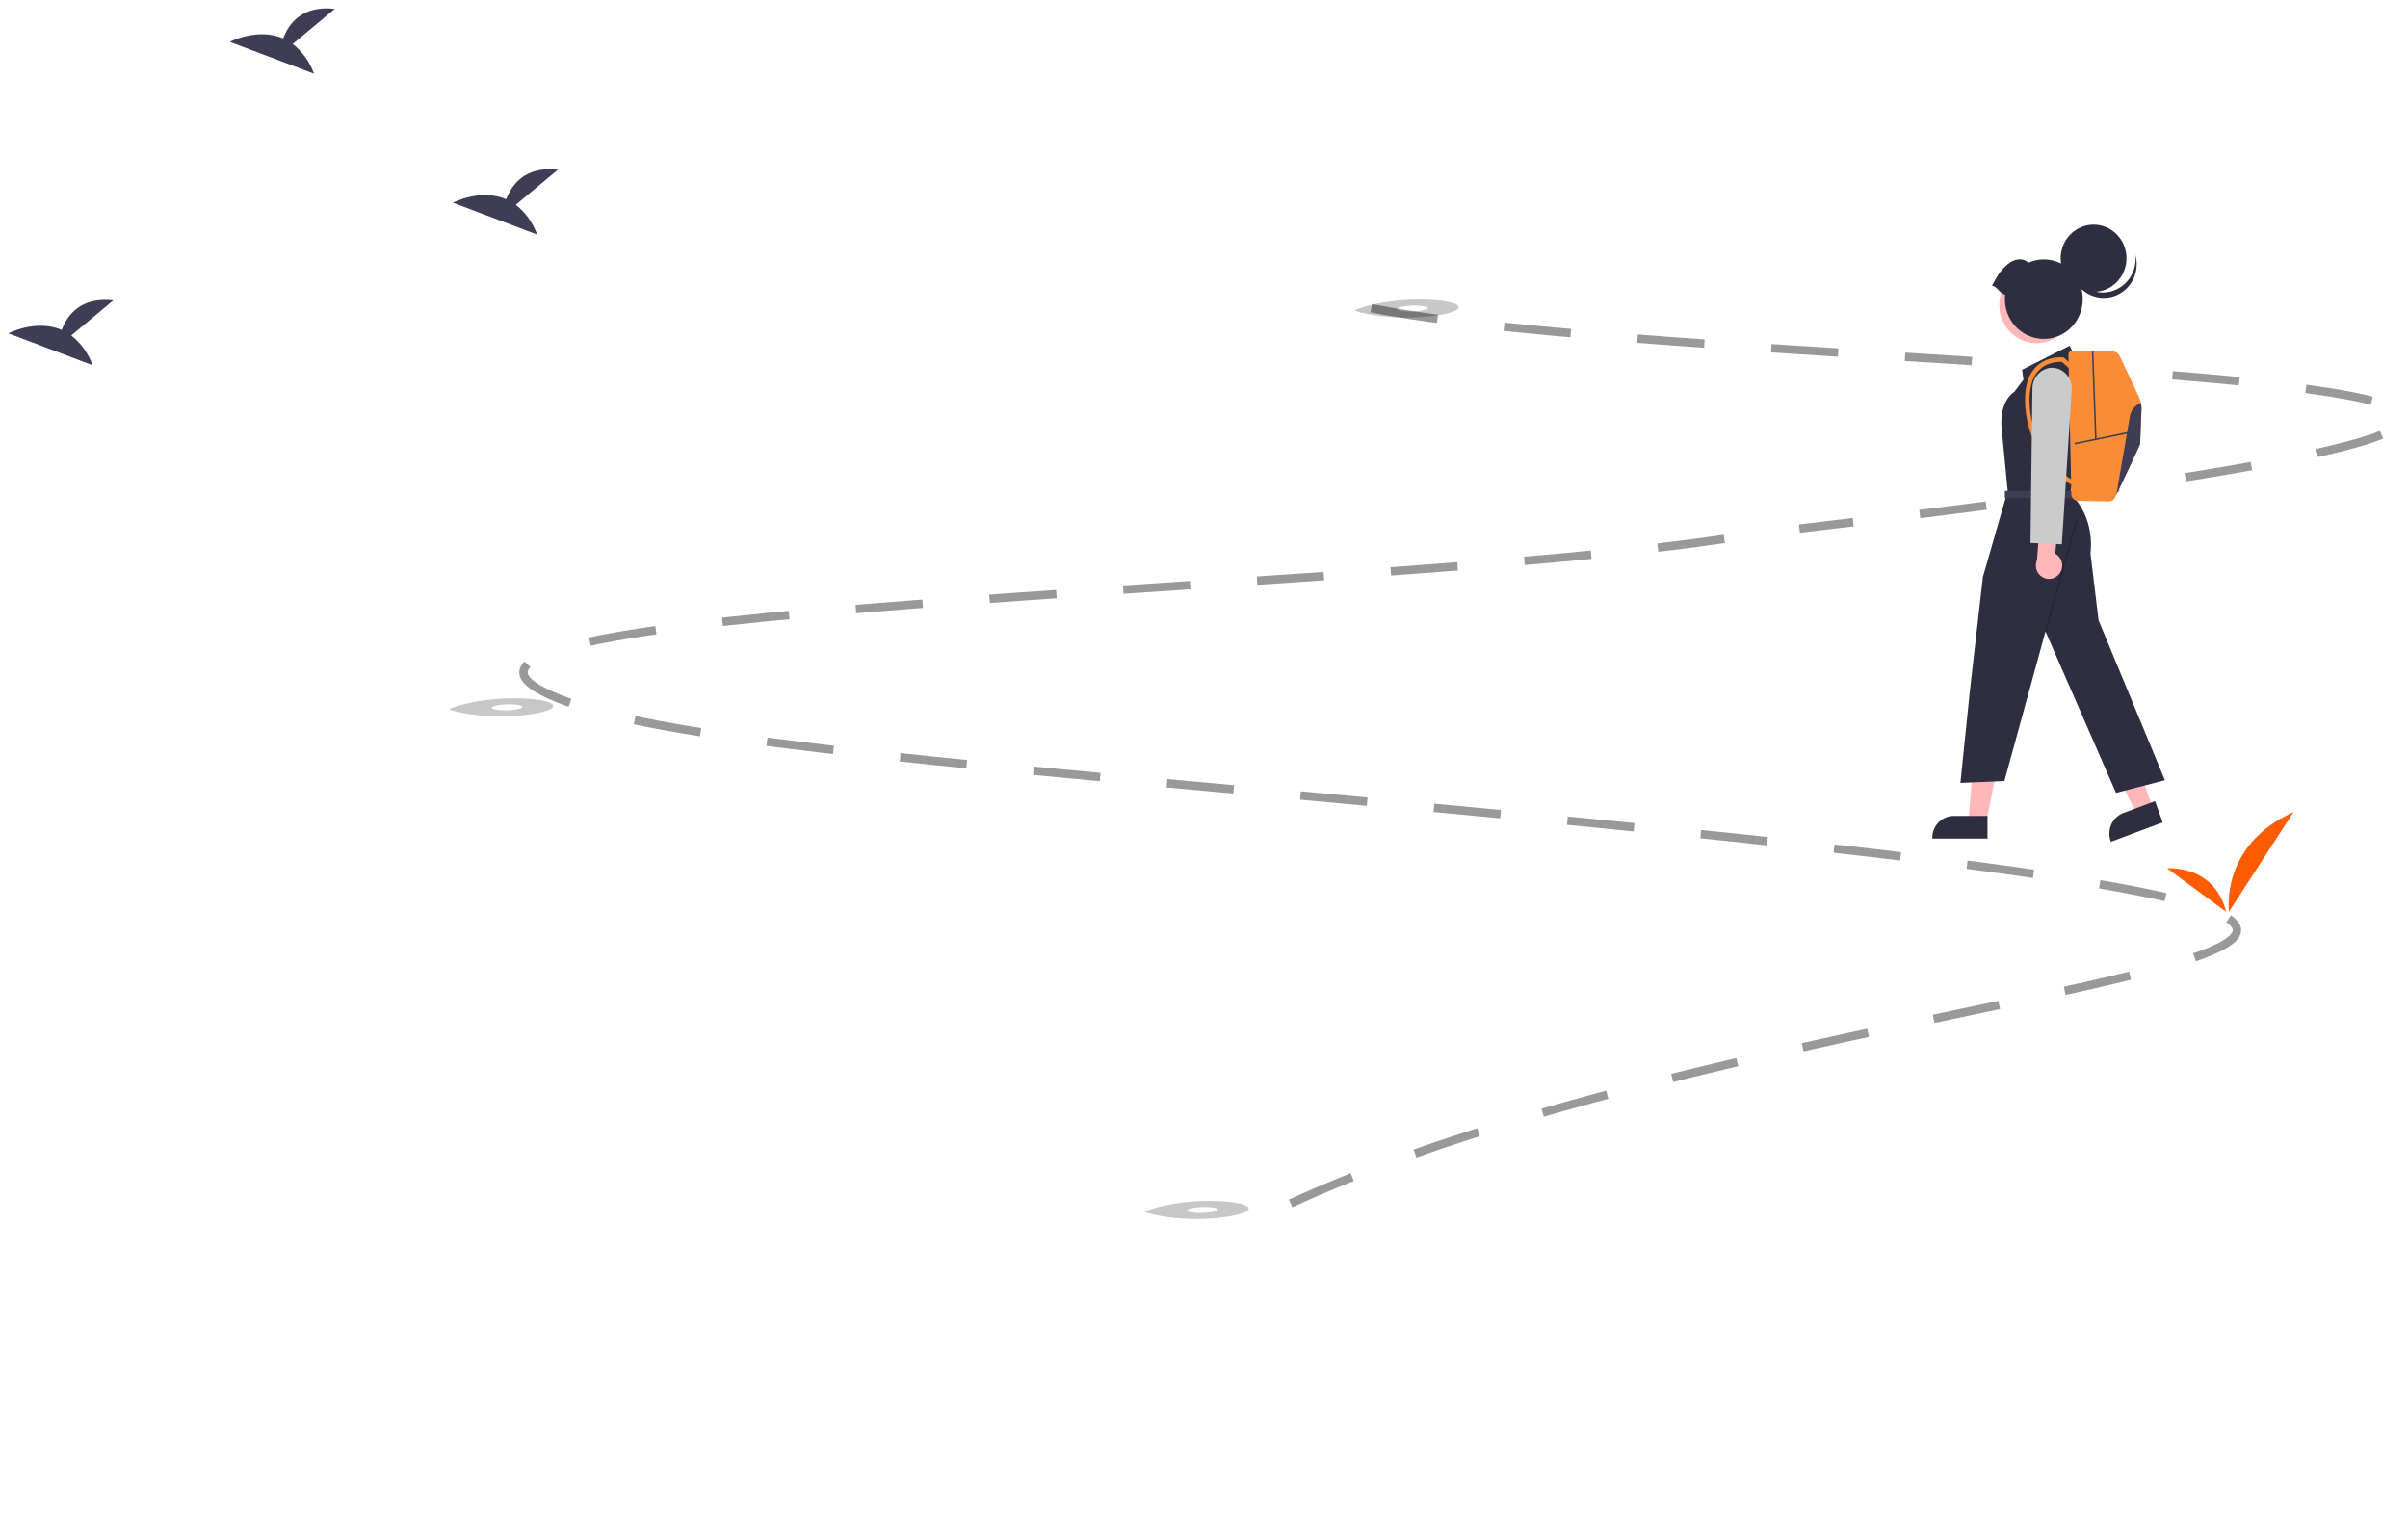 <svg width="1437" height="917" viewBox="0 0 1437 917" fill="none" xmlns="http://www.w3.org/2000/svg">
<g clip-path="url(#clip0_398_1563)">
<path d="M1184.52 494.531L1174.52 492.406L1177.78 452L1192.54 455.136L1184.52 494.531Z" fill="#FFB7B7"/>
<path d="M770.205 718.29C1115.17 559.621 1846.63 572.228 770.488 474.293C498.886 449.576 370.783 437.237 323.433 412.419C221.136 358.801 857.931 353.519 1050.86 318.016" stroke="black" stroke-opacity="0.4" stroke-width="5" stroke-dasharray="40 40"/>
<path d="M818.325 184C1037.11 227 1922.04 216 1073.83 315.5" stroke="black" stroke-opacity="0.4" stroke-width="5" stroke-dasharray="40 40"/>
<path d="M1284.76 482.284L1275.17 485.877L1257.05 449.81L1271.2 444.508L1284.76 482.284Z" fill="#FFB7B7"/>
<path d="M1290.62 490.863L1259.7 502.449L1259.56 502.049C1258.39 498.789 1258.53 495.188 1259.96 492.037C1261.39 488.886 1263.98 486.444 1267.17 485.248L1286.06 478.172L1290.62 490.863Z" fill="#2F2E41"/>
<path d="M1238.39 213.169L1235.1 206.348L1206.72 220.694L1207.52 226.654L1202.08 233.864C1202.08 233.864 1192.9 238.931 1194.49 255.957L1196.1 272.131L1198.09 292.987L1183.31 344.406L1175.54 412.448L1169.9 467.309L1196.15 466.143L1220.67 376.899L1262.76 473.231L1291.94 465.695L1252.34 370.224L1247.51 330.21C1247.51 330.21 1250.92 308.952 1235.15 294.419L1237.69 286.772L1237.72 277.335L1246.24 232.348L1238.39 213.169Z" fill="#2F2E41"/>
<path opacity="0.2" d="M1238.79 310.473L1220.2 376.767L1221.14 377.042L1239.73 310.748L1238.79 310.473Z" fill="black"/>
<path d="M1237.24 293.156L1196.43 292.984L1196.41 297.239L1237.23 297.411L1237.24 293.156Z" fill="#3F3D56"/>
<path d="M1225.85 202.114C1236.63 196.151 1240.64 182.386 1234.8 171.37C1228.97 160.353 1215.49 156.257 1204.71 162.22C1193.92 168.183 1189.91 181.948 1195.75 192.964C1201.59 203.981 1215.07 208.077 1225.85 202.114Z" fill="#FFB7B7"/>
<path d="M1249.29 174.213C1260.14 174.259 1268.97 165.312 1269.01 154.23C1269.05 143.148 1260.3 134.127 1249.46 134.082C1238.6 134.036 1229.77 142.983 1229.73 154.065C1229.68 165.147 1238.44 174.167 1249.29 174.213Z" fill="#2F2E41"/>
<path d="M1274.3 152.105C1275.07 154.766 1275.29 157.561 1274.94 160.313C1274.59 163.064 1273.69 165.712 1272.29 168.089C1270.89 170.467 1269.02 172.522 1266.81 174.125C1264.59 175.729 1262.07 176.846 1259.42 177.405C1256.76 177.965 1254.02 177.955 1251.35 177.376C1248.7 176.797 1246.2 175.663 1243.98 174.043C1241.78 172.424 1239.93 170.355 1238.55 167.968C1237.17 165.58 1236.28 162.926 1235.96 160.172C1237.35 165.005 1240.46 169.128 1244.69 171.723C1248.91 174.318 1253.94 175.194 1258.77 174.178C1263.59 173.162 1267.88 170.329 1270.76 166.239C1273.63 162.15 1274.9 157.105 1274.3 152.105Z" fill="#2F2E41"/>
<path d="M1196.61 175.797C1196.01 180.981 1197.1 186.222 1199.72 190.707C1202.33 195.193 1206.33 198.672 1211.06 200.606C1215.81 202.54 1221.05 202.821 1225.97 201.406C1230.89 199.99 1235.21 196.957 1238.28 192.776C1241.33 188.595 1242.96 183.5 1242.9 178.281C1242.83 173.061 1241.09 168.008 1237.92 163.905C1234.77 159.802 1230.38 156.877 1225.42 155.585C1220.47 154.292 1215.24 154.704 1210.54 156.756C1206.68 153.544 1201.86 154.514 1197.94 157.87C1193.5 161.665 1192.18 164.279 1188.73 170.536C1192.09 171.034 1193.24 175.299 1196.61 175.797Z" fill="#2F2E41"/>
<path d="M1277.94 244.345C1277.67 251.066 1277.13 264.295 1277.12 264.97C1277.12 265.682 1267.21 286.409 1262.94 295.329V295.334C1262.63 295.963 1262.36 296.533 1262.12 297.035C1261.79 297.727 1261.27 298.308 1260.62 298.708C1259.98 299.109 1259.24 299.312 1258.48 299.295L1239.95 298.877C1238.93 298.855 1237.96 298.431 1237.24 297.695C1236.52 296.959 1236.1 295.967 1236.08 294.926L1234.35 211.603C1234.34 211.329 1234.39 211.055 1234.49 210.8C1234.6 210.545 1234.74 210.312 1234.93 210.116C1235.12 209.92 1235.34 209.764 1235.6 209.659C1235.84 209.553 1236.1 209.499 1236.38 209.5L1260.28 209.6C1261.29 209.605 1262.28 209.9 1263.13 210.452C1263.98 211.004 1264.67 211.79 1265.11 212.721L1276.48 237.019C1277.55 239.302 1278.05 241.818 1277.94 244.345Z" fill="#F98C37"/>
<path d="M1235.78 289.21C1231.04 286.245 1226.78 282.537 1223.16 278.221C1214.75 268.481 1209.66 256.217 1208.67 243.272C1207.77 232.195 1209.95 223.974 1215.16 218.836C1221.77 212.305 1230.73 213.296 1231.11 213.341L1231.51 213.389L1237.57 218.667L1235.84 220.736L1230.43 216.013C1228.76 215.921 1221.97 215.874 1216.99 220.813C1212.4 225.359 1210.49 232.84 1211.32 243.047C1212.27 255.373 1217.1 267.053 1225.09 276.342C1228.54 280.447 1232.58 283.986 1237.08 286.833L1235.78 289.21Z" fill="#F98C37"/>
<path d="M1270.4 257.699L1237.99 264.358L1238.16 265.247L1270.58 258.587L1270.4 257.699Z" fill="#3F3D56"/>
<path d="M1249.25 209.535L1248.37 209.568L1250.26 262.227L1251.15 262.194L1249.25 209.535Z" fill="#3F3D56"/>
<path d="M1277.95 244.35C1277.67 251.071 1277.13 264.299 1277.12 264.975C1277.12 265.686 1267.21 286.413 1262.94 295.334L1271.03 248.468C1271.34 246.665 1272.13 244.979 1273.28 243.583C1274.45 242.187 1275.94 241.131 1277.64 240.523C1277.9 241.78 1278 243.066 1277.95 244.35Z" fill="#3F3D56"/>
<path d="M1228.98 342.432C1229.68 341.513 1230.17 340.448 1230.44 339.311C1230.69 338.175 1230.7 336.995 1230.47 335.854C1230.23 334.713 1229.75 333.639 1229.06 332.708C1228.37 331.777 1227.49 331.011 1226.48 330.464L1228.17 312.312L1217.61 308.578L1215.6 334.247C1214.8 336.039 1214.7 338.064 1215.27 339.937C1215.85 341.811 1217.07 343.402 1218.73 344.411C1220.37 345.42 1222.33 345.776 1224.22 345.411C1226.11 345.046 1227.8 343.986 1228.98 342.432Z" fill="#FFB7B7"/>
<path d="M1230.43 324.866L1211.71 324.094L1212.87 231.876C1212.87 229.266 1213.67 226.721 1215.17 224.602C1216.65 222.482 1218.76 220.894 1221.18 220.062C1223.44 219.305 1225.88 219.313 1228.14 220.085C1230.7 220.983 1232.89 222.726 1234.38 225.04C1235.86 227.353 1236.54 230.105 1236.33 232.862L1230.43 324.866Z" fill="#CBCBCB"/>
<path d="M1186.05 500.519L1153.12 500.518V500.092C1153.12 496.62 1154.47 493.29 1156.88 490.835C1159.28 488.38 1162.54 487 1165.94 487L1186.05 487.001V500.519Z" fill="#2F2E41"/>
<path d="M1330.2 544.132C1330.2 544.132 1324.58 504.514 1368.68 484.703L1330.2 544.132Z" fill="#FF5C00"/>
<path d="M1328.34 544.184C1328.34 544.184 1324.31 517.96 1293.1 518.185L1328.34 544.184Z" fill="#FF5C00"/>
<path d="M330.132 421.322C330.174 422.733 327.312 424.178 322.173 425.338C317.033 426.499 310.04 427.279 302.731 427.508C293.317 427.803 285.582 427.054 280.023 426.182C277.276 425.746 274.782 425.254 272.574 424.713L271.678 424.489L271.267 424.384L270.526 424.184L269.891 424.005L269.144 423.782C268.644 423.63 268.379 423.45 268.373 423.257C268.367 423.065 268.622 422.868 269.11 422.686L269.844 422.416L270.814 422.078L271.194 421.952L272.022 421.684C274.307 420.954 276.921 420.259 279.826 419.608C285.325 418.391 292.997 417.158 302.411 416.863C309.72 416.634 316.748 416.975 321.946 417.811C327.145 418.647 330.09 419.91 330.132 421.322ZM311.758 421.898C311.75 421.665 311.507 421.441 311.038 421.241C310.57 421.04 309.888 420.865 309.029 420.727C308.172 420.589 307.155 420.49 306.038 420.436C304.92 420.382 303.724 420.373 302.518 420.411C301.311 420.449 300.117 420.532 299.005 420.657C297.893 420.781 296.885 420.943 296.036 421.135C295.189 421.326 294.518 421.543 294.063 421.773C293.608 422.002 293.377 422.24 293.384 422.473C293.397 422.944 294.379 423.365 296.112 423.644C297.845 423.922 300.188 424.036 302.624 423.96C305.061 423.883 307.391 423.623 309.104 423.236C310.818 422.85 311.772 422.368 311.758 421.898Z" fill="black" fill-opacity="0.22"/>
<path d="M870.476 183.322C870.518 184.733 867.655 186.178 862.516 187.338C857.377 188.499 850.384 189.279 843.075 189.508C833.661 189.803 825.926 189.054 820.367 188.182C817.62 187.746 815.126 187.254 812.917 186.713L812.022 186.489L811.61 186.384L810.869 186.184L810.235 186.005L809.487 185.782C808.988 185.63 808.723 185.45 808.717 185.257C808.711 185.065 808.966 184.868 809.454 184.686L810.188 184.416L811.158 184.078L811.538 183.952L812.366 183.684C814.651 182.954 817.264 182.259 820.17 181.608C825.669 180.391 833.341 179.158 842.755 178.863C850.064 178.634 857.091 178.975 862.29 179.811C867.489 180.647 870.434 181.91 870.476 183.322ZM852.102 183.898C852.094 183.665 851.85 183.441 851.381 183.241C850.914 183.04 850.231 182.865 849.373 182.727C848.515 182.589 847.498 182.49 846.381 182.436C845.263 182.382 844.067 182.373 842.861 182.411C841.654 182.449 840.461 182.532 839.349 182.657C838.237 182.781 837.229 182.943 836.38 183.135C835.532 183.326 834.862 183.543 834.407 183.773C833.951 184.002 833.72 184.24 833.727 184.473C833.741 184.944 834.723 185.365 836.455 185.644C838.189 185.922 840.532 186.036 842.968 185.96C845.404 185.883 847.735 185.623 849.448 185.236C851.161 184.85 852.116 184.368 852.102 183.898Z" fill="black" fill-opacity="0.22"/>
<path d="M745.179 721.322C745.221 722.733 742.359 724.178 737.219 725.338C732.08 726.499 725.087 727.279 717.778 727.508C708.364 727.803 700.629 727.054 695.07 726.182C692.323 725.746 689.829 725.254 687.62 724.713L686.725 724.489L686.314 724.384L685.573 724.184L684.938 724.005L684.19 723.782C683.691 723.63 683.426 723.45 683.42 723.257C683.414 723.065 683.669 722.868 684.157 722.686L684.891 722.416L685.861 722.078L686.241 721.952L687.069 721.684C689.354 720.954 691.968 720.259 694.873 719.608C700.372 718.391 708.044 717.158 717.458 716.863C724.767 716.634 731.794 716.975 736.993 717.811C742.192 718.647 745.137 719.91 745.179 721.322ZM726.805 721.898C726.797 721.665 726.553 721.441 726.085 721.241C725.617 721.04 724.934 720.865 724.076 720.727C723.218 720.589 722.201 720.49 721.084 720.436C719.967 720.382 718.77 720.373 717.564 720.411C716.357 720.449 715.164 720.532 714.052 720.657C712.94 720.781 711.932 720.943 711.083 721.135C710.235 721.326 709.565 721.543 709.11 721.773C708.655 722.002 708.424 722.24 708.43 722.473C708.444 722.944 709.426 723.365 711.159 723.644C712.892 723.922 715.235 724.036 717.671 723.96C720.108 723.883 722.438 723.623 724.151 723.236C725.864 722.85 726.819 722.368 726.805 721.898Z" fill="black" fill-opacity="0.22"/>
<g filter="url(#filter0_d_398_1563)">
<path d="M169.681 21.24L194.798 0.293C175.286 -1.951 167.269 9.145 163.988 17.927C148.743 11.327 132.149 19.977 132.149 19.977L182.403 39C179.868 31.939 175.455 25.778 169.681 21.24Z" fill="#3F3D56"/>
</g>
<g filter="url(#filter1_d_398_1563)">
<path d="M37.532 195.24L62.648 174.293C43.136 172.049 35.119 183.145 31.838 191.927C16.594 185.327 0 193.977 0 193.977L50.254 213C47.719 205.939 43.306 199.778 37.532 195.24Z" fill="#3F3D56"/>
</g>
<g filter="url(#filter2_d_398_1563)">
<path d="M302.809 117.24L327.926 96.293C308.414 94.049 300.397 105.145 297.116 113.927C281.871 107.327 265.277 115.977 265.277 115.977L315.531 135C312.996 127.939 308.583 121.778 302.809 117.24Z" fill="#3F3D56"/>
</g>
</g>
<defs>
<filter id="filter0_d_398_1563" x="132.149" y="0" width="71.648" height="48" filterUnits="userSpaceOnUse" color-interpolation-filters="sRGB">
<feFlood flood-opacity="0" result="BackgroundImageFix"/>
<feColorMatrix in="SourceAlpha" type="matrix" values="0 0 0 0 0 0 0 0 0 0 0 0 0 0 0 0 0 0 127 0" result="hardAlpha"/>
<feOffset dx="5" dy="5"/>
<feGaussianBlur stdDeviation="2"/>
<feComposite in2="hardAlpha" operator="out"/>
<feColorMatrix type="matrix" values="0 0 0 0 0 0 0 0 0 0 0 0 0 0 0 0 0 0 0.25 0"/>
<feBlend mode="normal" in2="BackgroundImageFix" result="effect1_dropShadow_398_1563"/>
<feBlend mode="normal" in="SourceGraphic" in2="effect1_dropShadow_398_1563" result="shape"/>
</filter>
<filter id="filter1_d_398_1563" x="0" y="174" width="71.648" height="48" filterUnits="userSpaceOnUse" color-interpolation-filters="sRGB">
<feFlood flood-opacity="0" result="BackgroundImageFix"/>
<feColorMatrix in="SourceAlpha" type="matrix" values="0 0 0 0 0 0 0 0 0 0 0 0 0 0 0 0 0 0 127 0" result="hardAlpha"/>
<feOffset dx="5" dy="5"/>
<feGaussianBlur stdDeviation="2"/>
<feComposite in2="hardAlpha" operator="out"/>
<feColorMatrix type="matrix" values="0 0 0 0 0 0 0 0 0 0 0 0 0 0 0 0 0 0 0.25 0"/>
<feBlend mode="normal" in2="BackgroundImageFix" result="effect1_dropShadow_398_1563"/>
<feBlend mode="normal" in="SourceGraphic" in2="effect1_dropShadow_398_1563" result="shape"/>
</filter>
<filter id="filter2_d_398_1563" x="265.277" y="96" width="71.648" height="48" filterUnits="userSpaceOnUse" color-interpolation-filters="sRGB">
<feFlood flood-opacity="0" result="BackgroundImageFix"/>
<feColorMatrix in="SourceAlpha" type="matrix" values="0 0 0 0 0 0 0 0 0 0 0 0 0 0 0 0 0 0 127 0" result="hardAlpha"/>
<feOffset dx="5" dy="5"/>
<feGaussianBlur stdDeviation="2"/>
<feComposite in2="hardAlpha" operator="out"/>
<feColorMatrix type="matrix" values="0 0 0 0 0 0 0 0 0 0 0 0 0 0 0 0 0 0 0.25 0"/>
<feBlend mode="normal" in2="BackgroundImageFix" result="effect1_dropShadow_398_1563"/>
<feBlend mode="normal" in="SourceGraphic" in2="effect1_dropShadow_398_1563" result="shape"/>
</filter>
<clipPath id="clip0_398_1563">
<rect width="1437" height="917" fill="white"/>
</clipPath>
</defs>
</svg>
